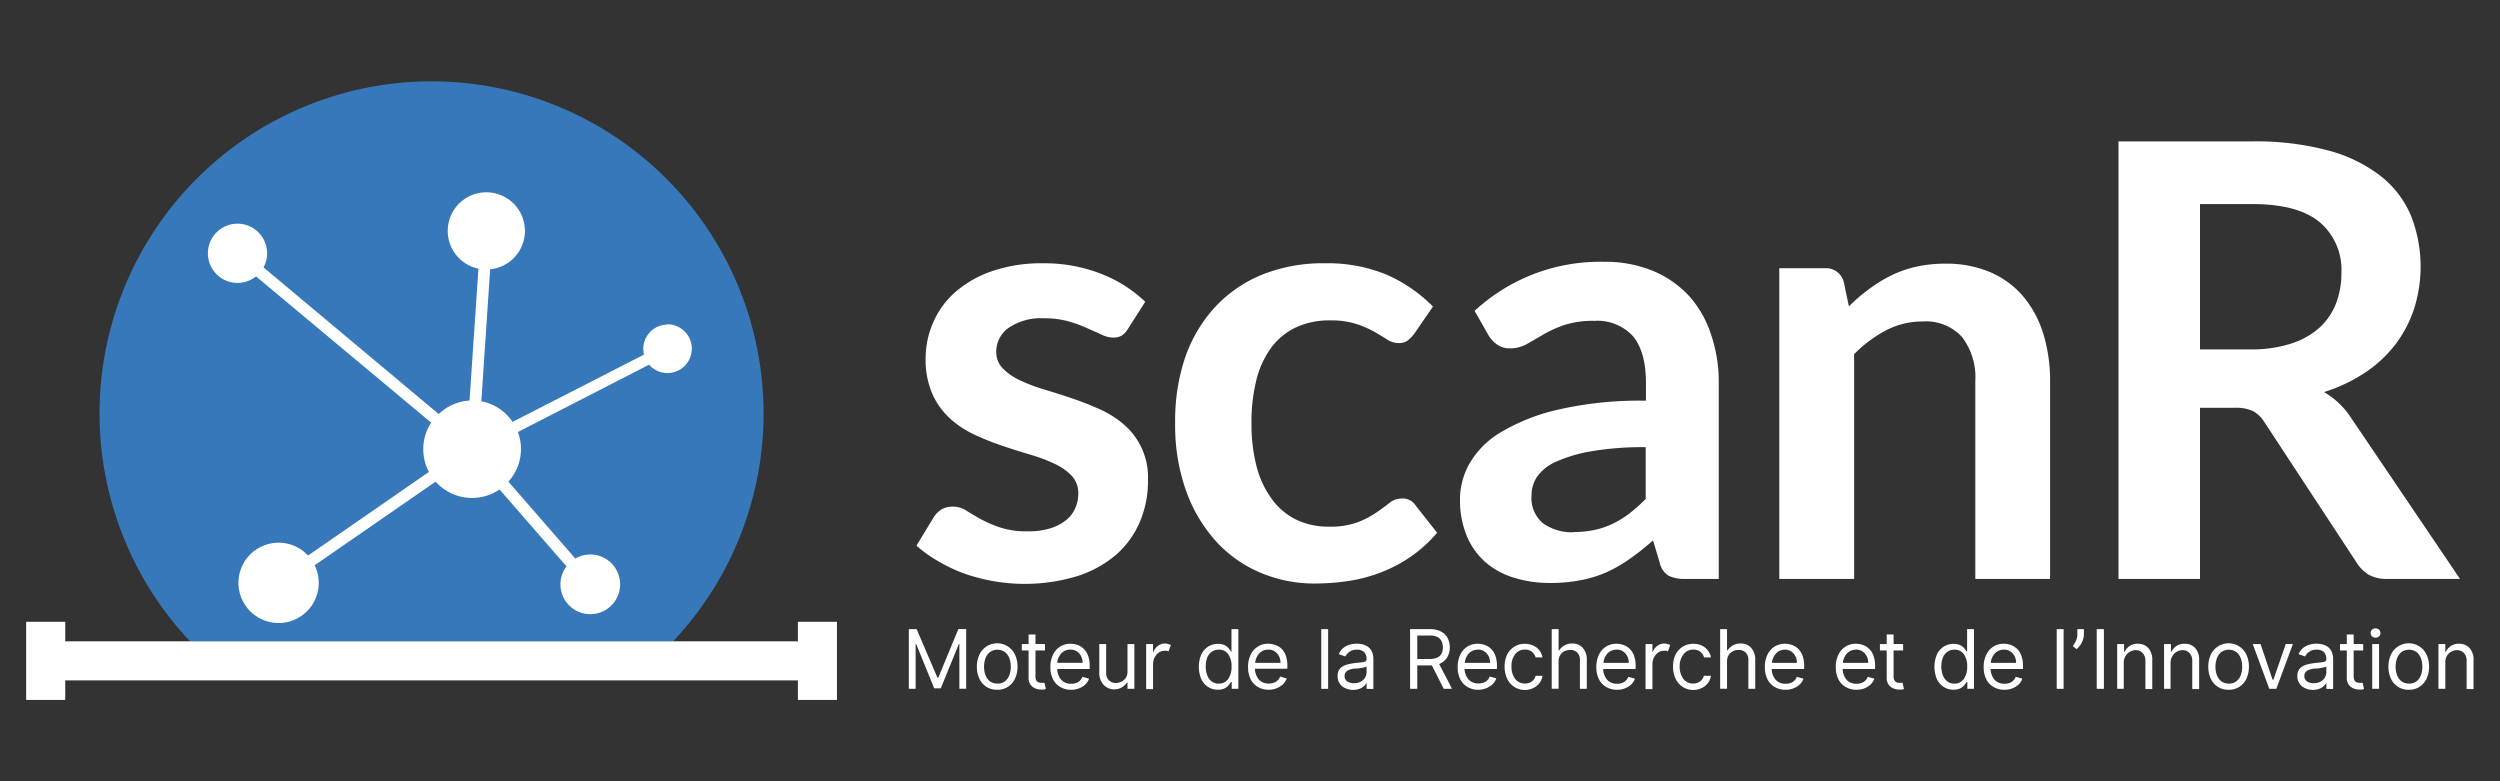 <svg id="logo-scanr-white" xmlns="http://www.w3.org/2000/svg" width="90%" height="100%" viewBox="0 0 320 100">
  <rect x="0" y="0" width="320" height="100" fill="#333333" stroke="none"/>
  <g>
    <g>
      <path d="M144.38,42.09a2.55,2.55,0,0,1-.81.87,2.1,2.1,0,0,1-1.09.25,3.41,3.41,0,0,1-1.49-.39L139.14,42a16.91,16.91,0,0,0-2.38-.87,11.43,11.43,0,0,0-3.16-.39,7.36,7.36,0,0,0-4.46,1.2A3.73,3.73,0,0,0,127.52,45a3,3,0,0,0,.83,2.15,7.48,7.48,0,0,0,2.21,1.53,21.52,21.52,0,0,0,3.12,1.18q1.74.52,3.57,1.14t3.57,1.41a12.44,12.44,0,0,1,3.12,2,8.87,8.87,0,0,1,3,7,13.19,13.19,0,0,1-1,5.29A11.63,11.63,0,0,1,142.87,71a14.34,14.34,0,0,1-5,2.75,23.18,23.18,0,0,1-10.81.62,23.69,23.69,0,0,1-3.76-1A20.75,20.75,0,0,1,120,71.78a16.15,16.15,0,0,1-2.69-1.94l2.21-3.64a3.13,3.13,0,0,1,1-1,2.82,2.82,0,0,1,1.47-.35,3.1,3.1,0,0,1,1.69.5q.79.5,1.84,1.09A16.38,16.38,0,0,0,128,67.51a10.82,10.82,0,0,0,3.59.5,9.3,9.3,0,0,0,2.93-.41,6.19,6.19,0,0,0,2-1.07A4,4,0,0,0,137.65,65a4.59,4.59,0,0,0,.37-1.8,3.22,3.22,0,0,0-.83-2.29A7.32,7.32,0,0,0,135,59.37a21.39,21.39,0,0,0-3.14-1.18q-1.76-.52-3.6-1.14a33.12,33.12,0,0,1-3.6-1.45,12.26,12.26,0,0,1-3.14-2.11,9.55,9.55,0,0,1-2.21-3.14,11,11,0,0,1-.83-4.5,11.45,11.45,0,0,1,1-4.65,10.9,10.9,0,0,1,2.85-3.86A14.15,14.15,0,0,1,127,34.7a19.54,19.54,0,0,1,6.49-1,19.88,19.88,0,0,1,7.48,1.36,16.91,16.91,0,0,1,5.62,3.57Z" fill="#fff"/>
      <path d="M181,42.75a4.74,4.74,0,0,1-.83.85,1.92,1.92,0,0,1-1.18.31,2.63,2.63,0,0,1-1.43-.45q-.7-.45-1.67-1a12.5,12.5,0,0,0-2.31-1,10.61,10.61,0,0,0-3.31-.45,10.11,10.11,0,0,0-4.42.91,8.37,8.37,0,0,0-3.16,2.62,11.78,11.78,0,0,0-1.88,4.13,22.16,22.16,0,0,0-.62,5.48,21.49,21.49,0,0,0,.68,5.66,12.09,12.09,0,0,0,2,4.17,8.42,8.42,0,0,0,3.1,2.56,9.39,9.39,0,0,0,4.11.87,10.18,10.18,0,0,0,3.7-.56,11.66,11.66,0,0,0,2.38-1.24q1-.68,1.69-1.24a2.54,2.54,0,0,1,1.61-.56,1.94,1.94,0,0,1,1.74.89l2.75,3.49a17.3,17.3,0,0,1-3.45,3.12,18.63,18.63,0,0,1-3.86,2,19.61,19.61,0,0,1-4.13,1.07,29.34,29.34,0,0,1-4.22.31,17.64,17.64,0,0,1-6.94-1.38,16.18,16.18,0,0,1-5.68-4,19.33,19.33,0,0,1-3.84-6.45,24.93,24.93,0,0,1-1.41-8.7A25.29,25.29,0,0,1,151.62,46a18.39,18.39,0,0,1,3.7-6.47,17,17,0,0,1,6-4.28,20.84,20.84,0,0,1,8.29-1.55,19.74,19.74,0,0,1,7.81,1.43,19.09,19.09,0,0,1,6,4.11Z" fill="#fff"/>
      <path d="M220,74.1h-4.3a4.63,4.63,0,0,1-2.13-.41A2.61,2.61,0,0,1,212.44,72l-.85-2.83a32.74,32.74,0,0,1-3,2.38,18,18,0,0,1-3,1.72,15.33,15.33,0,0,1-3.29,1,19.83,19.83,0,0,1-3.88.35,15.23,15.23,0,0,1-4.65-.68,10,10,0,0,1-3.66-2,9.26,9.26,0,0,1-2.38-3.38,12,12,0,0,1-.85-4.71,9.3,9.3,0,0,1,1.18-4.45,11.14,11.14,0,0,1,3.93-4,25.1,25.1,0,0,1,7.33-2.94,46.8,46.8,0,0,1,11.36-1.17V49q0-4-1.69-6a6.16,6.16,0,0,0-4.9-1.93,11.87,11.87,0,0,0-3.88.54,15,15,0,0,0-2.69,1.22q-1.14.68-2.11,1.22a4.29,4.29,0,0,1-2.13.54,2.77,2.77,0,0,1-1.67-.5,4,4,0,0,1-1.12-1.24l-1.74-3.06a23.65,23.65,0,0,1,16.55-6.28,16,16,0,0,1,6.22,1.14,13.23,13.23,0,0,1,4.63,3.18A13.62,13.62,0,0,1,219,42.78a18.69,18.69,0,0,1,1,6.2Zm-18.6-6a12.89,12.89,0,0,0,2.71-.27,10.38,10.38,0,0,0,2.34-.8,12.49,12.49,0,0,0,2.13-1.32,19.28,19.28,0,0,0,2.07-1.85V57.24a38.88,38.88,0,0,0-7,.53,18.5,18.5,0,0,0-4.52,1.35A5.81,5.81,0,0,0,196.76,61a4.25,4.25,0,0,0-.72,2.38A4.2,4.2,0,0,0,197.53,67,6.43,6.43,0,0,0,201.43,68.13Z" fill="#fff"/>
      <path d="M227.75,74.1V34.33h5.85A2.35,2.35,0,0,1,236,36.08l.66,3.14A21.84,21.84,0,0,1,239.24,37a17.74,17.74,0,0,1,2.83-1.74,14.43,14.43,0,0,1,3.2-1.12,16.8,16.8,0,0,1,3.72-.39,14.26,14.26,0,0,1,5.78,1.1,11.42,11.42,0,0,1,4.21,3.1,13.64,13.64,0,0,1,2.56,4.77,20.27,20.27,0,0,1,.87,6.1V74.1h-9.57V48.79a8.5,8.5,0,0,0-1.69-5.64,6.25,6.25,0,0,0-5.06-2,10,10,0,0,0-4.65,1.12,16.67,16.67,0,0,0-4.11,3.06V74.1Z" fill="#fff"/>
      <path d="M281.6,52.2V74.1H271.17v-56h17.09a35.71,35.71,0,0,1,9.83,1.18,18.74,18.74,0,0,1,6.71,3.31,12.79,12.79,0,0,1,3.84,5.1A17.85,17.85,0,0,1,309,39.53a15.49,15.49,0,0,1-2.4,4.57,16.19,16.19,0,0,1-3.88,3.6,20.33,20.33,0,0,1-5.25,2.48,10.33,10.33,0,0,1,3.41,3.22l14,20.7h-9.38a4.57,4.57,0,0,1-2.31-.54A4.7,4.7,0,0,1,301.64,72L289.86,54.06a4.15,4.15,0,0,0-1.45-1.43,5.1,5.1,0,0,0-2.35-.43Zm0-7.48h6.51a16.14,16.14,0,0,0,5.14-.74,9.93,9.93,0,0,0,3.6-2A8.17,8.17,0,0,0,299,38.87a10.66,10.66,0,0,0,.7-3.91,8,8,0,0,0-2.81-6.55q-2.81-2.29-8.59-2.29H281.6Z" fill="#fff"/>
    </g>
    <g>
      <path d="M116.33,80.53h1L120,86.76h.09l2.58-6.24h1v7.64h-.87V82.44h-.07l-2.31,5.67h-.84l-2.31-5.67h-.07v5.73h-.87Z" fill="#fff"/>
      <path d="M127.64,88.29a2.42,2.42,0,0,1-2.27-1.4,3.48,3.48,0,0,1-.33-1.55,3.52,3.52,0,0,1,.33-1.56,2.51,2.51,0,0,1,4.54,0,3.52,3.52,0,0,1,.33,1.56,3.48,3.48,0,0,1-.33,1.55,2.42,2.42,0,0,1-2.27,1.4Zm0-.79a1.51,1.51,0,0,0,1-.3,1.78,1.78,0,0,0,.56-.79,3,3,0,0,0,.18-1.07,3.07,3.07,0,0,0-.18-1.07,1.8,1.8,0,0,0-.56-.8,1.69,1.69,0,0,0-1.94,0,1.8,1.8,0,0,0-.56.8,3.07,3.07,0,0,0-.18,1.07,3,3,0,0,0,.18,1.07,1.78,1.78,0,0,0,.56.79A1.51,1.51,0,0,0,127.64,87.49Z" fill="#fff"/>
      <path d="M133.76,82.44v.82h-1.22v3.27a1.11,1.11,0,0,0,.11.56.54.54,0,0,0,.28.25,1.09,1.09,0,0,0,.37.06l.24,0,.15,0,.18.79-.25.07a1.93,1.93,0,0,1-.41,0,1.76,1.76,0,0,1-.73-.16,1.44,1.44,0,0,1-.59-.49,1.39,1.39,0,0,1-.23-.83V83.26h-.87v-.82h.87V81.21h.88v1.22Z" fill="#fff"/>
      <path d="M137.12,88.29a2.67,2.67,0,0,1-1.43-.37,2.42,2.42,0,0,1-.92-1,3.48,3.48,0,0,1-.32-1.54,3.55,3.55,0,0,1,.32-1.55,2.53,2.53,0,0,1,.9-1.05,2.42,2.42,0,0,1,1.36-.38,2.71,2.71,0,0,1,.88.15,2.2,2.2,0,0,1,.79.48,2.34,2.34,0,0,1,.57.88,3.75,3.75,0,0,1,.21,1.35v.37h-4.15a2.19,2.19,0,0,0,.53,1.41,1.65,1.65,0,0,0,1.25.48,1.7,1.7,0,0,0,.9-.22,1.28,1.28,0,0,0,.54-.67l.85.24a1.91,1.91,0,0,1-.81,1A2.62,2.62,0,0,1,137.12,88.29ZM137,83.15a1.53,1.53,0,0,0-1.11.44,2.06,2.06,0,0,0-.56,1.25h3.24a1.75,1.75,0,0,0-.43-1.21A1.45,1.45,0,0,0,137,83.15Z" fill="#fff"/>
      <path d="M144.32,85.9V82.44h.88v5.73h-.88v-.81h-.06a2.17,2.17,0,0,1-.63.6,1.9,1.9,0,0,1-1.07.28,1.79,1.79,0,0,1-.84-.23,1.87,1.87,0,0,1-.72-.71,2.35,2.35,0,0,1-.29-1.23V82.44h.88v3.64a1.29,1.29,0,0,0,.35,1,1.24,1.24,0,0,0,.9.34,1.66,1.66,0,0,0,.67-.15,1.37,1.37,0,0,0,.57-.48A1.46,1.46,0,0,0,144.32,85.9Z" fill="#fff"/>
      <path d="M149.87,82.56l-.3.82-.18-.08a.92.92,0,0,0-.31,0,1.27,1.27,0,0,0-.8.26,1.69,1.69,0,0,0-.51.64,1.93,1.93,0,0,0-.18.77v3.24h-.88V82.44h.88v1h.06a1.38,1.38,0,0,1,.3-.52,1.72,1.72,0,0,1,.52-.4,1.4,1.4,0,0,1,.64-.15,1.37,1.37,0,0,1,.43.07A1.72,1.72,0,0,1,149.87,82.56Z" fill="#fff"/>
      <path d="M158.51,88.17h-.85v-.88h-.09q-.1.16-.28.39a1.64,1.64,0,0,1-.52.42,1.84,1.84,0,0,1-.89.18,2.24,2.24,0,0,1-1.26-.36,2.43,2.43,0,0,1-.86-1,4.14,4.14,0,0,1,0-3.14,2.41,2.41,0,0,1,.86-1,2.27,2.27,0,0,1,1.28-.36,1.82,1.82,0,0,1,.89.18,1.61,1.61,0,0,1,.51.42l.27.38h.06V80.53h.88Zm-4.18-2.86a3.11,3.11,0,0,0,.19,1.11,1.78,1.78,0,0,0,.56.79,1.44,1.44,0,0,0,.92.29,1.39,1.39,0,0,0,1.22-.61,2.72,2.72,0,0,0,.42-1.58,2.65,2.65,0,0,0-.42-1.56,1.4,1.4,0,0,0-1.22-.59,1.48,1.48,0,0,0-.93.29,1.71,1.71,0,0,0-.56.77A3.06,3.06,0,0,0,154.34,85.3Z" fill="#fff"/>
      <path d="M162.42,88.29a2.67,2.67,0,0,1-1.43-.37,2.42,2.42,0,0,1-.92-1,3.48,3.48,0,0,1-.32-1.54,3.55,3.55,0,0,1,.32-1.55,2.53,2.53,0,0,1,.9-1.05,2.42,2.42,0,0,1,1.36-.38,2.71,2.71,0,0,1,.88.15A2.2,2.2,0,0,1,164,83a2.34,2.34,0,0,1,.57.88,3.75,3.75,0,0,1,.21,1.35v.37h-4.15a2.19,2.19,0,0,0,.53,1.41,1.65,1.65,0,0,0,1.25.48,1.7,1.7,0,0,0,.9-.22,1.28,1.28,0,0,0,.54-.67l.85.24a1.91,1.91,0,0,1-.81,1A2.62,2.62,0,0,1,162.42,88.29Zm-.09-5.13a1.53,1.53,0,0,0-1.11.44,2.06,2.06,0,0,0-.56,1.25h3.24a1.75,1.75,0,0,0-.43-1.21A1.45,1.45,0,0,0,162.33,83.15Z" fill="#fff"/>
      <path d="M170,80.53v7.64h-.88V80.53Z" fill="#fff"/>
      <path d="M174.92,88.17v-.78h0a1.54,1.54,0,0,1-.3.4,1.72,1.72,0,0,1-.56.36,2.14,2.14,0,0,1-.85.15,2.31,2.31,0,0,1-1-.21,1.63,1.63,0,0,1-1-1.55,1.47,1.47,0,0,1,.19-.79,1.38,1.38,0,0,1,.51-.48,2.75,2.75,0,0,1,.72-.26q.4-.09.8-.14l.73-.08a2.19,2.19,0,0,0,.54-.1.27.27,0,0,0,.21-.26h0a1.2,1.2,0,0,0-.34-1,1.33,1.33,0,0,0-.85-.27,1.56,1.56,0,0,0-1.51.87l-.84-.3a2,2,0,0,1,.6-.81,2.25,2.25,0,0,1,.82-.41,3.43,3.43,0,0,1,.88-.12,3.62,3.62,0,0,1,.64.07,2.08,2.08,0,0,1,.7.27,1.56,1.56,0,0,1,.56.61,2.26,2.26,0,0,1,.22,1.09v3.77Zm0-2.07v-.81a.51.51,0,0,1-.24.12l-.43.09-.47.07-.37,0a3.45,3.45,0,0,0-.64.14,1.11,1.11,0,0,0-.48.29.75.75,0,0,0-.18.53.78.78,0,0,0,.34.69,1.5,1.5,0,0,0,.87.23,1.76,1.76,0,0,0,.88-.21,1.41,1.41,0,0,0,.54-.53A1.36,1.36,0,0,0,174.92,86.09Z" fill="#fff"/>
      <path d="M184.8,88.17l-1.52-3h-1.87v3h-.92V80.53H183a3,3,0,0,1,1.48.32,2,2,0,0,1,.83.85,2.6,2.6,0,0,1,.26,1.17,2.32,2.32,0,0,1-.36,1.32,2.17,2.17,0,0,1-1,.8l1.65,3.17Zm-3.39-6.82v3h1.52a2.39,2.39,0,0,0,1.06-.19,1.14,1.14,0,0,0,.54-.53,1.73,1.73,0,0,0,.16-.76,2,2,0,0,0-.13-.71,1.18,1.18,0,0,0-.49-.58,1.92,1.92,0,0,0-1-.23Z" fill="#fff"/>
      <path d="M189.25,88.29a2.67,2.67,0,0,1-1.43-.37,2.42,2.42,0,0,1-.92-1,3.48,3.48,0,0,1-.32-1.54,3.56,3.56,0,0,1,.32-1.55,2.53,2.53,0,0,1,.9-1.05,2.42,2.42,0,0,1,1.36-.38,2.71,2.71,0,0,1,.88.15,2.2,2.2,0,0,1,.79.48,2.34,2.34,0,0,1,.57.88,3.75,3.75,0,0,1,.21,1.35v.37h-4.15A2.2,2.2,0,0,0,188,87a1.65,1.65,0,0,0,1.25.48,1.7,1.7,0,0,0,.89-.22,1.28,1.28,0,0,0,.54-.67l.85.24a1.91,1.91,0,0,1-.81,1A2.62,2.62,0,0,1,189.25,88.29Zm-.09-5.13a1.53,1.53,0,0,0-1.11.44,2.06,2.06,0,0,0-.56,1.25h3.24a1.75,1.75,0,0,0-.43-1.21A1.45,1.45,0,0,0,189.16,83.15Z" fill="#fff"/>
      <path d="M197.44,84.15h-.88a1.38,1.38,0,0,0-.45-.7,1.35,1.35,0,0,0-.93-.3,1.52,1.52,0,0,0-1.24.59,2.42,2.42,0,0,0-.47,1.56,2.53,2.53,0,0,0,.47,1.59,1.5,1.5,0,0,0,1.25.6,1.47,1.47,0,0,0,.88-.26,1.27,1.27,0,0,0,.49-.73h.88a2,2,0,0,1-.37.91,2.06,2.06,0,0,1-.77.64,2.49,2.49,0,0,1-3.39-1.19,3.61,3.61,0,0,1-.32-1.55,3.44,3.44,0,0,1,.32-1.52,2.53,2.53,0,0,1,.9-1,2.43,2.43,0,0,1,1.36-.38,2.57,2.57,0,0,1,1.09.22,2.09,2.09,0,0,1,.79.63A2,2,0,0,1,197.44,84.15Z" fill="#fff"/>
      <path d="M199.5,84.7v3.46h-.88V80.53h.88v2.72h.06a2.17,2.17,0,0,1,.63-.6,1.9,1.9,0,0,1,1.07-.28,1.75,1.75,0,0,1,1.33.55,2.26,2.26,0,0,1,.52,1.61v3.64h-.88V84.53a1.32,1.32,0,0,0-.34-1,1.23,1.23,0,0,0-.91-.34,1.7,1.7,0,0,0-.69.15,1.31,1.31,0,0,0-.56.48A1.51,1.51,0,0,0,199.5,84.7Z" fill="#fff"/>
      <path d="M207,88.29a2.67,2.67,0,0,1-1.43-.37,2.42,2.42,0,0,1-.92-1,3.48,3.48,0,0,1-.32-1.54,3.56,3.56,0,0,1,.32-1.55,2.53,2.53,0,0,1,.9-1.05,2.42,2.42,0,0,1,1.36-.38,2.71,2.71,0,0,1,.88.15,2.2,2.2,0,0,1,.79.48,2.34,2.34,0,0,1,.57.88,3.75,3.75,0,0,1,.21,1.35v.37h-4.15a2.2,2.2,0,0,0,.53,1.41,1.65,1.65,0,0,0,1.25.48,1.7,1.7,0,0,0,.89-.22,1.28,1.28,0,0,0,.54-.67l.85.24a1.91,1.91,0,0,1-.81,1A2.62,2.62,0,0,1,207,88.29Zm-.09-5.13a1.53,1.53,0,0,0-1.11.44,2.06,2.06,0,0,0-.56,1.25h3.24a1.75,1.75,0,0,0-.43-1.21A1.45,1.45,0,0,0,206.92,83.15Z" fill="#fff"/>
      <path d="M213.79,82.56l-.3.82-.18-.08a.91.91,0,0,0-.31,0,1.27,1.27,0,0,0-.8.26,1.69,1.69,0,0,0-.51.64,1.94,1.94,0,0,0-.18.77v3.24h-.88V82.44h.88v1h.06a1.38,1.38,0,0,1,.3-.52,1.73,1.73,0,0,1,.52-.4,1.4,1.4,0,0,1,.64-.15,1.37,1.37,0,0,1,.43.07A1.72,1.72,0,0,1,213.79,82.56Z" fill="#fff"/>
      <path d="M219,84.15h-.88a1.38,1.38,0,0,0-.45-.7,1.35,1.35,0,0,0-.93-.3,1.52,1.52,0,0,0-1.24.59A2.42,2.42,0,0,0,215,85.3a2.53,2.53,0,0,0,.47,1.59,1.5,1.5,0,0,0,1.25.6,1.47,1.47,0,0,0,.88-.26,1.27,1.27,0,0,0,.49-.73H219a2,2,0,0,1-.37.91,2.06,2.06,0,0,1-.77.64,2.49,2.49,0,0,1-3.39-1.19,3.61,3.61,0,0,1-.32-1.55,3.44,3.44,0,0,1,.32-1.52,2.53,2.53,0,0,1,.9-1,2.43,2.43,0,0,1,1.36-.38,2.57,2.57,0,0,1,1.09.22,2.09,2.09,0,0,1,.79.63A2,2,0,0,1,219,84.15Z" fill="#fff"/>
      <path d="M221.06,84.7v3.46h-.88V80.53h.88v2.72h.06a2.17,2.17,0,0,1,.63-.6,1.9,1.9,0,0,1,1.07-.28,1.75,1.75,0,0,1,1.33.55,2.26,2.26,0,0,1,.52,1.61v3.64h-.88V84.53a1.32,1.32,0,0,0-.34-1,1.23,1.23,0,0,0-.91-.34,1.7,1.7,0,0,0-.69.15,1.31,1.31,0,0,0-.56.48A1.51,1.51,0,0,0,221.06,84.7Z" fill="#fff"/>
      <path d="M228.57,88.29a2.67,2.67,0,0,1-1.43-.37,2.42,2.42,0,0,1-.92-1,3.48,3.48,0,0,1-.32-1.54,3.56,3.56,0,0,1,.32-1.55,2.53,2.53,0,0,1,.9-1.05,2.42,2.42,0,0,1,1.36-.38,2.71,2.71,0,0,1,.88.15,2.2,2.2,0,0,1,.79.48,2.34,2.34,0,0,1,.57.88,3.75,3.75,0,0,1,.21,1.35v.37h-4.15a2.2,2.2,0,0,0,.53,1.41,1.65,1.65,0,0,0,1.25.48,1.7,1.7,0,0,0,.89-.22,1.28,1.28,0,0,0,.54-.67l.85.24a1.91,1.91,0,0,1-.81,1A2.62,2.62,0,0,1,228.57,88.29Zm-.09-5.13a1.53,1.53,0,0,0-1.11.44,2.06,2.06,0,0,0-.56,1.25H230a1.75,1.75,0,0,0-.43-1.21A1.45,1.45,0,0,0,228.48,83.15Z" fill="#fff"/>
      <path d="M237.65,88.29a2.67,2.67,0,0,1-1.43-.37,2.42,2.42,0,0,1-.92-1,3.48,3.48,0,0,1-.32-1.54,3.56,3.56,0,0,1,.32-1.55,2.53,2.53,0,0,1,.9-1.05,2.42,2.42,0,0,1,1.36-.38,2.71,2.71,0,0,1,.88.15,2.2,2.2,0,0,1,.79.48,2.34,2.34,0,0,1,.57.88,3.75,3.75,0,0,1,.21,1.35v.37h-4.15a2.2,2.2,0,0,0,.53,1.41,1.65,1.65,0,0,0,1.25.48,1.7,1.7,0,0,0,.89-.22,1.28,1.28,0,0,0,.54-.67l.85.24a1.91,1.91,0,0,1-.81,1A2.62,2.62,0,0,1,237.65,88.29Zm-.09-5.13a1.53,1.53,0,0,0-1.11.44,2.06,2.06,0,0,0-.56,1.25h3.24a1.75,1.75,0,0,0-.43-1.21A1.45,1.45,0,0,0,237.56,83.15Z" fill="#fff"/>
      <path d="M243.6,82.44v.82h-1.22v3.27a1.11,1.11,0,0,0,.11.56.54.54,0,0,0,.28.25,1.09,1.09,0,0,0,.37.06l.24,0,.15,0,.18.79-.25.07a1.93,1.93,0,0,1-.41,0,1.76,1.76,0,0,1-.73-.16,1.44,1.44,0,0,1-.59-.49,1.4,1.4,0,0,1-.23-.83V83.26h-.87v-.82h.87V81.21h.88v1.22Z" fill="#fff"/>
      <path d="M252.67,88.17h-.85v-.88h-.09q-.1.16-.28.39a1.64,1.64,0,0,1-.52.42,1.84,1.84,0,0,1-.89.18,2.24,2.24,0,0,1-1.26-.36,2.43,2.43,0,0,1-.86-1,4.14,4.14,0,0,1,0-3.14,2.41,2.41,0,0,1,.86-1,2.28,2.28,0,0,1,1.28-.36,1.83,1.83,0,0,1,.89.18,1.62,1.62,0,0,1,.51.42l.27.38h.06V80.53h.88Zm-4.18-2.86a3.11,3.11,0,0,0,.19,1.11,1.78,1.78,0,0,0,.56.79,1.44,1.44,0,0,0,.92.29,1.39,1.39,0,0,0,1.22-.61,2.72,2.72,0,0,0,.42-1.58,2.65,2.65,0,0,0-.42-1.56,1.4,1.4,0,0,0-1.22-.59,1.48,1.48,0,0,0-.93.29,1.71,1.71,0,0,0-.56.77A3.06,3.06,0,0,0,248.49,85.3Z" fill="#fff"/>
      <path d="M256.58,88.29a2.67,2.67,0,0,1-1.43-.37,2.42,2.42,0,0,1-.92-1,3.48,3.48,0,0,1-.32-1.54,3.56,3.56,0,0,1,.32-1.55,2.53,2.53,0,0,1,.9-1.05,2.42,2.42,0,0,1,1.36-.38,2.71,2.71,0,0,1,.88.15,2.2,2.2,0,0,1,.79.48,2.34,2.34,0,0,1,.57.88,3.75,3.75,0,0,1,.21,1.35v.37H254.8a2.2,2.2,0,0,0,.53,1.41,1.65,1.65,0,0,0,1.25.48,1.7,1.7,0,0,0,.89-.22,1.28,1.28,0,0,0,.54-.67l.85.24a1.91,1.91,0,0,1-.81,1A2.62,2.62,0,0,1,256.58,88.29Zm-.09-5.13a1.53,1.53,0,0,0-1.11.44,2.06,2.06,0,0,0-.56,1.25h3.24a1.75,1.75,0,0,0-.43-1.21A1.45,1.45,0,0,0,256.49,83.15Z" fill="#fff"/>
      <path d="M264.14,80.53v7.64h-.88V80.53Z" fill="#fff"/>
      <path d="M266.74,80.53v.67a2.37,2.37,0,0,1-.25,1,2.43,2.43,0,0,1-.69.89l-.48-.39a4.89,4.89,0,0,0,.41-.7,1.78,1.78,0,0,0,.17-.78v-.69Z" fill="#fff"/>
      <path d="M269.3,80.53v7.64h-.92V80.53Z" fill="#fff"/>
      <path d="M271.84,84.78v3.39H271V82.44h.88v1h.06a1.87,1.87,0,0,1,.63-.74,1.8,1.8,0,0,1,1.07-.3,1.78,1.78,0,0,1,1.33.53,2.25,2.25,0,0,1,.52,1.63v3.64h-.88V84.59a1.4,1.4,0,0,0-.35-1,1.19,1.19,0,0,0-.9-.37,1.51,1.51,0,0,0-.67.17,1.47,1.47,0,0,0-.57.51A1.55,1.55,0,0,0,271.84,84.78Z" fill="#fff"/>
      <path d="M277.83,84.78v3.39H277V82.44h.88v1h.06a1.87,1.87,0,0,1,.63-.74,1.8,1.8,0,0,1,1.07-.3,1.78,1.78,0,0,1,1.33.53,2.25,2.25,0,0,1,.52,1.63v3.64h-.88V84.59a1.4,1.4,0,0,0-.35-1,1.19,1.19,0,0,0-.9-.37,1.51,1.51,0,0,0-.67.17,1.47,1.47,0,0,0-.57.51A1.55,1.55,0,0,0,277.83,84.78Z" fill="#fff"/>
      <path d="M285.26,88.29a2.42,2.42,0,0,1-2.27-1.4,3.48,3.48,0,0,1-.33-1.55,3.52,3.52,0,0,1,.33-1.56,2.51,2.51,0,0,1,4.54,0,3.52,3.52,0,0,1,.33,1.56,3.48,3.48,0,0,1-.33,1.55,2.42,2.42,0,0,1-2.27,1.4Zm0-.79a1.51,1.51,0,0,0,1-.3,1.78,1.78,0,0,0,.56-.79,3,3,0,0,0,.18-1.07,3.07,3.07,0,0,0-.18-1.07,1.8,1.8,0,0,0-.56-.8,1.69,1.69,0,0,0-1.94,0,1.81,1.81,0,0,0-.56.8,3.07,3.07,0,0,0-.18,1.07,3,3,0,0,0,.18,1.07,1.78,1.78,0,0,0,.56.79A1.51,1.51,0,0,0,285.26,87.49Z" fill="#fff"/>
      <path d="M293.49,82.44l-2.12,5.73h-.9l-2.12-5.73h1L290.89,87H291l1.58-4.57Z" fill="#fff"/>
      <path d="M297.77,88.17v-.78h0a1.55,1.55,0,0,1-.3.4,1.72,1.72,0,0,1-.56.36,2.14,2.14,0,0,1-.85.15,2.31,2.31,0,0,1-1-.21,1.62,1.62,0,0,1-1-1.55,1.48,1.48,0,0,1,.19-.79,1.38,1.38,0,0,1,.51-.48,2.76,2.76,0,0,1,.72-.26q.4-.09.8-.14l.73-.08a2.19,2.19,0,0,0,.54-.1.27.27,0,0,0,.21-.26h0a1.2,1.2,0,0,0-.34-1,1.33,1.33,0,0,0-.85-.27,1.56,1.56,0,0,0-1.51.87l-.84-.3a2,2,0,0,1,.6-.81,2.25,2.25,0,0,1,.82-.41,3.43,3.43,0,0,1,.88-.12,3.62,3.62,0,0,1,.64.07,2.08,2.08,0,0,1,.7.27,1.56,1.56,0,0,1,.56.61,2.26,2.26,0,0,1,.22,1.09v3.77Zm0-2.07v-.81a.51.51,0,0,1-.24.12l-.43.09-.47.07-.37,0a3.45,3.45,0,0,0-.64.14,1.12,1.12,0,0,0-.48.29.75.75,0,0,0-.18.53.78.78,0,0,0,.34.69,1.5,1.5,0,0,0,.87.23,1.76,1.76,0,0,0,.88-.21,1.41,1.41,0,0,0,.54-.53A1.36,1.36,0,0,0,297.77,86.09Z" fill="#fff"/>
      <path d="M302.49,82.44v.82h-1.22v3.27a1.11,1.11,0,0,0,.11.56.54.54,0,0,0,.28.25,1.09,1.09,0,0,0,.37.06l.24,0,.15,0,.18.79-.25.07a1.93,1.93,0,0,1-.41,0,1.76,1.76,0,0,1-.73-.16,1.44,1.44,0,0,1-.59-.49,1.4,1.4,0,0,1-.23-.83V83.26h-.87v-.82h.87V81.21h.88v1.22Z" fill="#fff"/>
      <path d="M304.07,81.62a.6.6,0,0,1-.46-.18.59.59,0,0,1-.17-.42.6.6,0,0,1,.17-.41.66.66,0,0,1,.92,0,.6.6,0,0,1,.17.41.59.59,0,0,1-.17.42A.6.6,0,0,1,304.07,81.62Zm.45.82v5.73h-.88V82.44Z" fill="#fff"/>
      <path d="M308.32,88.29a2.42,2.42,0,0,1-2.27-1.4,3.48,3.48,0,0,1-.33-1.55,3.52,3.52,0,0,1,.33-1.56,2.51,2.51,0,0,1,4.54,0,3.52,3.52,0,0,1,.33,1.56,3.48,3.48,0,0,1-.33,1.55,2.42,2.42,0,0,1-2.27,1.4Zm0-.79a1.51,1.51,0,0,0,1-.3,1.78,1.78,0,0,0,.56-.79,3,3,0,0,0,.18-1.07,3.07,3.07,0,0,0-.18-1.07,1.8,1.8,0,0,0-.56-.8,1.69,1.69,0,0,0-1.94,0,1.81,1.81,0,0,0-.56.8,3.07,3.07,0,0,0-.18,1.07,3,3,0,0,0,.18,1.07,1.78,1.78,0,0,0,.56.79A1.51,1.51,0,0,0,308.32,87.49Z" fill="#fff"/>
      <path d="M313,84.78v3.39h-.88V82.44H313v1h.06a1.87,1.87,0,0,1,.63-.74,1.8,1.8,0,0,1,1.07-.3,1.78,1.78,0,0,1,1.33.53,2.25,2.25,0,0,1,.52,1.63v3.64h-.88V84.59a1.4,1.4,0,0,0-.35-1,1.19,1.19,0,0,0-.9-.37,1.51,1.51,0,0,0-.67.17,1.47,1.47,0,0,0-.57.51A1.55,1.55,0,0,0,313,84.78Z" fill="#fff"/>
    </g>
    <path d="M55.24,10.41A42.51,42.51,0,0,0,24.33,82.09H86.15A42.51,42.51,0,0,0,55.24,10.41Z" fill="#3778bb"/>
    <polygon points="102.13 79.59 102.13 82.09 8.35 82.09 8.35 79.59 3.35 79.59 3.35 89.59 8.35 89.59 8.35 87.09 102.13 87.09 102.13 89.59 107.13 89.59 107.13 79.59 102.13 79.59" fill="#fff"/>
    <path d="M85.43,41.55a3.1,3.1,0,0,0-3,3.84L65.61,54a6.25,6.25,0,0,0-4-2.64l1.13-16.89a4.94,4.94,0,1,0-1.5-.08L60.1,51.27A6.22,6.22,0,0,0,56.16,53L33.73,34.23a3.71,3.71,0,0,0,.46-1.77,3.79,3.79,0,1,0-1.42,2.92L55.19,54.1a6.23,6.23,0,0,0-.29,6.31L39.43,71.11a5.14,5.14,0,1,0,.85,1.24l15.48-10.7a6.24,6.24,0,0,0,8.18,1l8.57,9.84a3.82,3.82,0,1,0,1.13-1l-8.57-9.84a6.2,6.2,0,0,0,1.22-6.35l16.79-8.62a3.12,3.12,0,1,0,2.34-5.17Z" fill="#fff"/>
  </g>
</svg>
